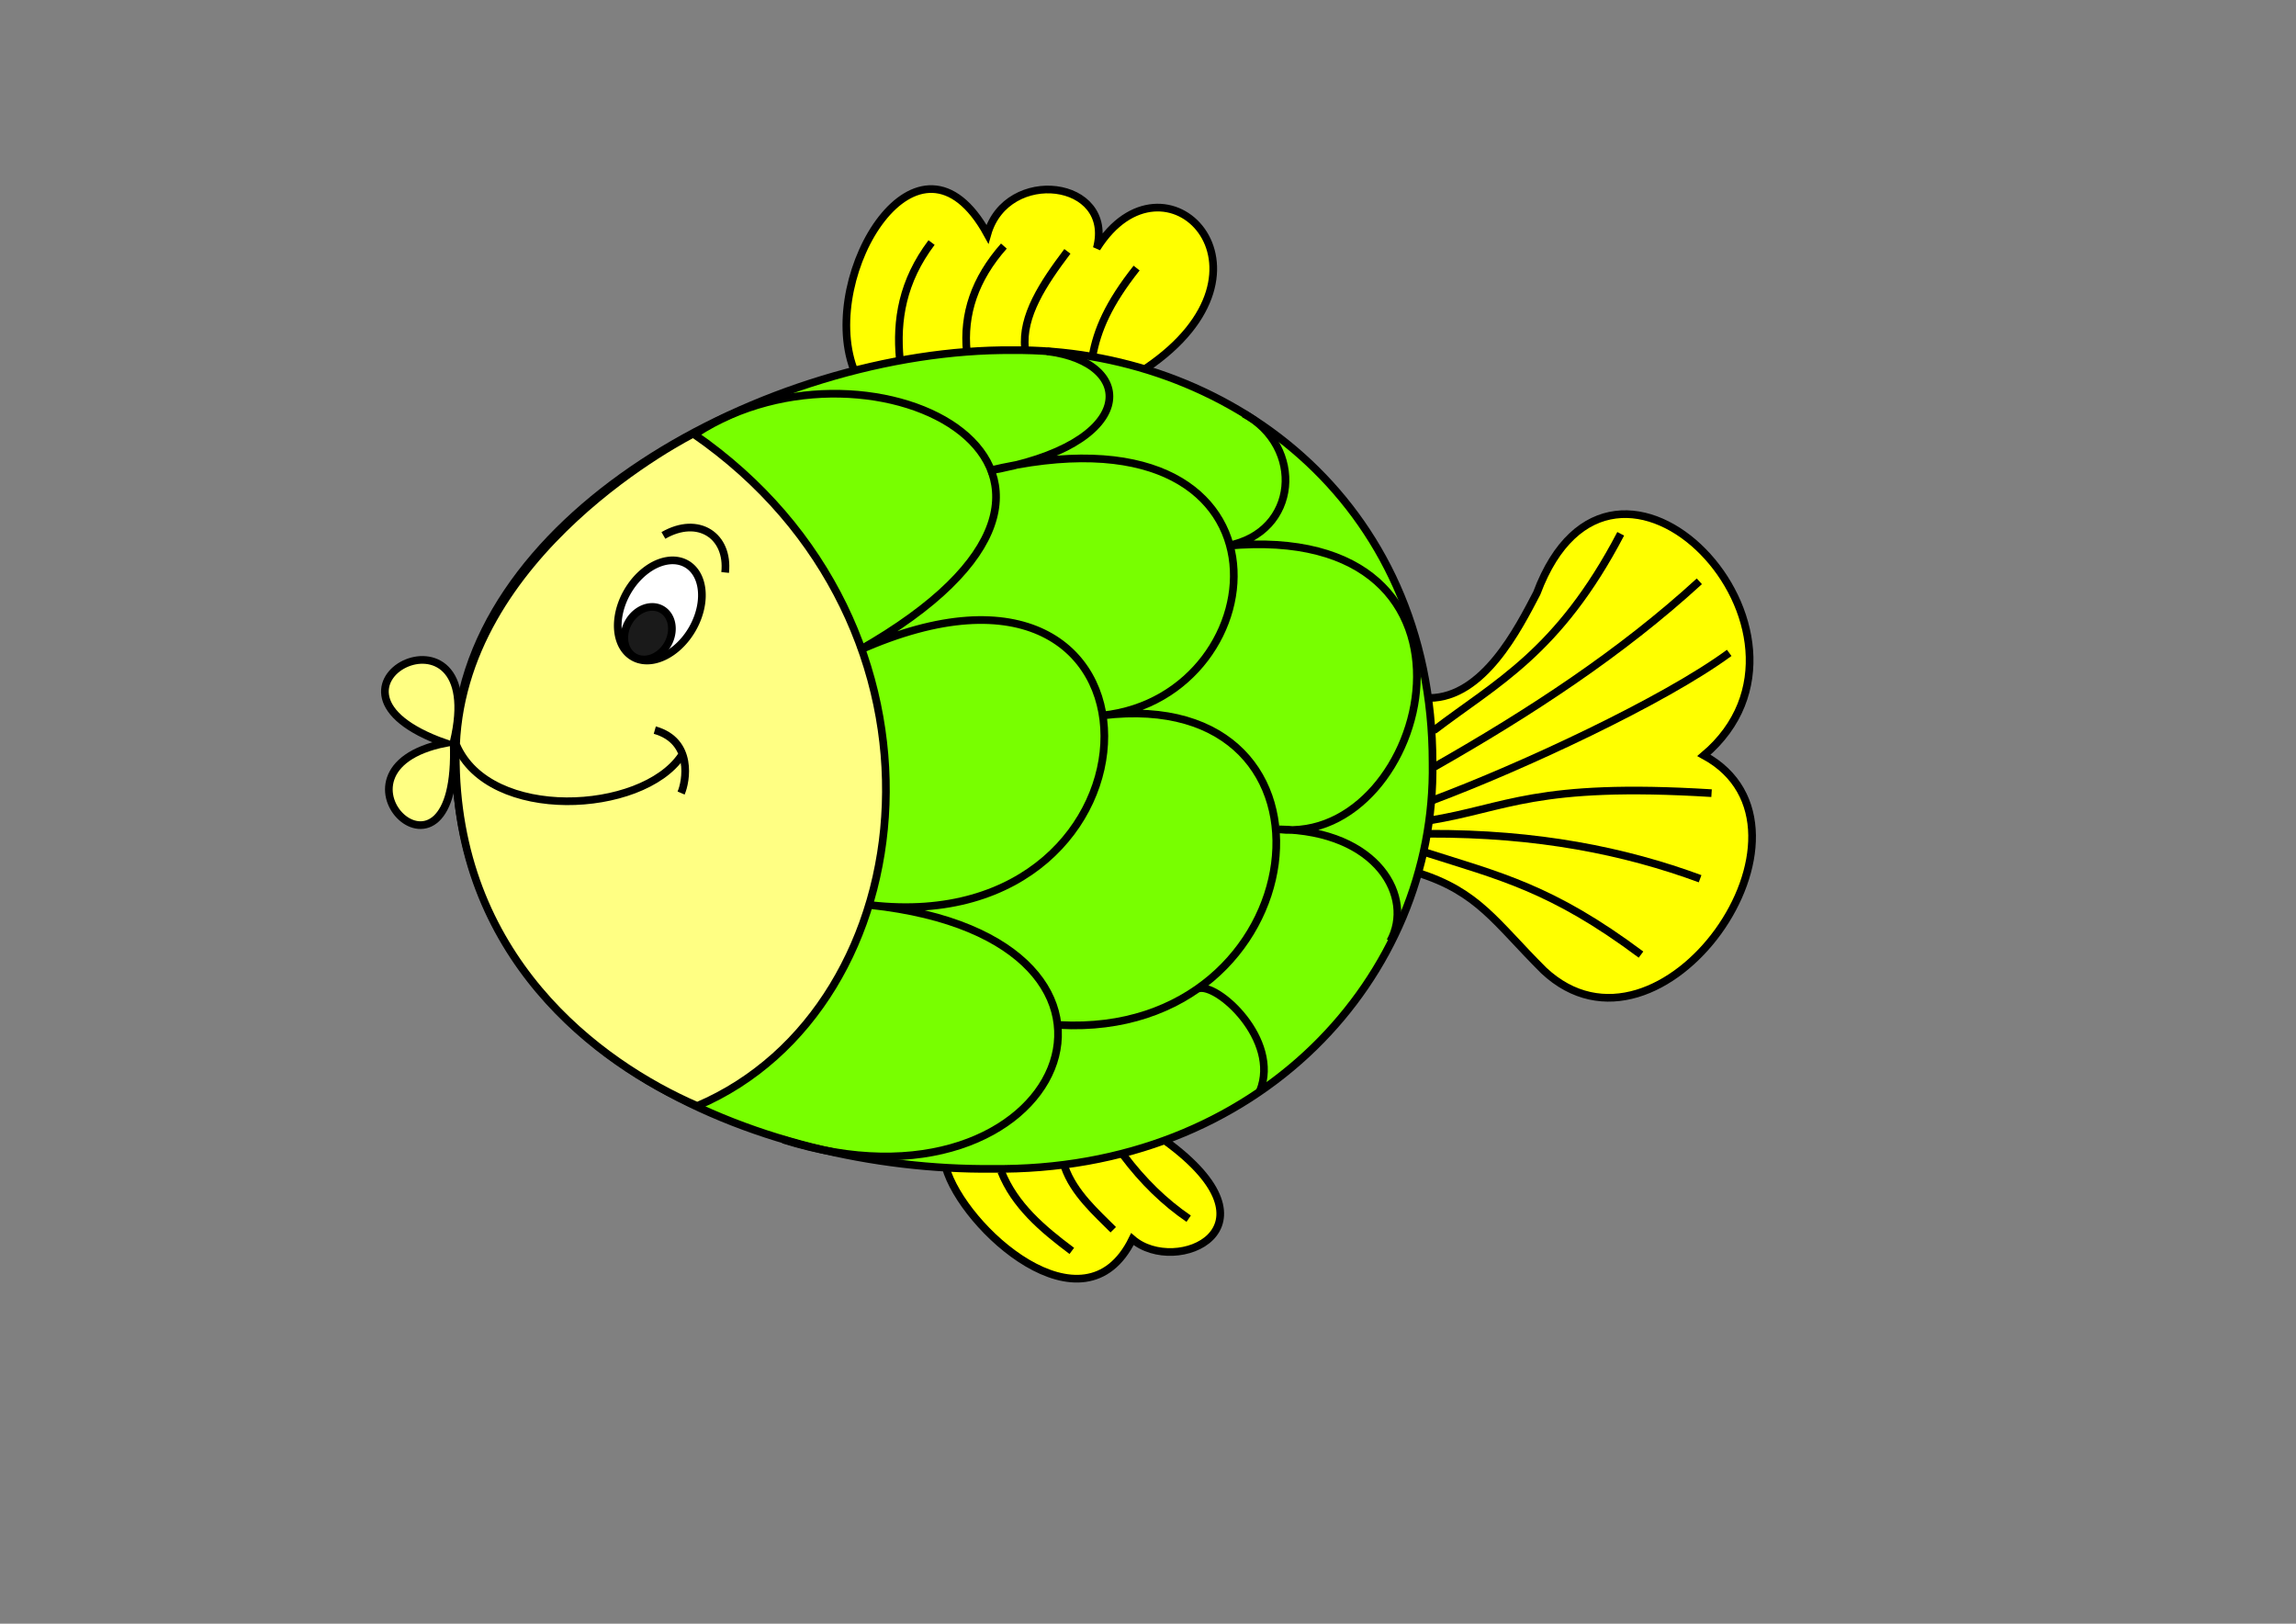 <?xml version="1.0" encoding="UTF-8" standalone="no"?>
<!-- Created with Inkscape (http://www.inkscape.org/) -->

<svg
   xmlns:dc="http://purl.org/dc/elements/1.1/"
   xmlns:cc="http://creativecommons.org/ns#"
   xmlns:rdf="http://www.w3.org/1999/02/22-rdf-syntax-ns#"
   xmlns:svg="http://www.w3.org/2000/svg"
   xmlns="http://www.w3.org/2000/svg"
   xmlns:sodipodi="http://sodipodi.sourceforge.net/DTD/sodipodi-0.dtd"
   xmlns:inkscape="http://www.inkscape.org/namespaces/inkscape"
   width="297mm"
   height="210mm"
   id="svg2985"
   version="1.1"
   inkscape:version="0.48.4 r9939"
   sodipodi:docname="fish_colour.svg">
  <rect width="100%" height="100%" fill="#808080" stroke="none"/>
  <defs
     id="defs2987">
    <inkscape:path-effect
       effect="spiro"
       id="path-effect3815"
       is_visible="true" />
    <inkscape:path-effect
       effect="spiro"
       id="path-effect3802"
       is_visible="true" />
  </defs>
  <sodipodi:namedview
     inkscape:document-units="mm"
     pagecolor="#ffffff"
     bordercolor="#666666"
     borderopacity="1.0"
     inkscape:pageopacity="0.0"
     inkscape:pageshadow="2"
     inkscape:zoom="0.61399264"
     inkscape:cx="438.89677"
     inkscape:cy="393.34838"
     inkscape:current-layer="svg2985"
     id="namedview2989"
     showgrid="false"
     inkscape:snap-bbox="false"
     inkscape:snap-global="false"
     inkscape:window-width="1049"
     inkscape:window-height="860"
     inkscape:window-x="733"
     inkscape:window-y="136"
     inkscape:window-maximized="0" />
  <g
     inkscape:label="Layer 1"
     inkscape:groupmode="layer"
     id="layer1"
     style="display:inline" />
  <g
     id="g4791">
    <path
       sodipodi:nodetypes="ccc"
       inkscape:connector-curvature="0"
       id="path3900"
       d="m 462.337,570.501 c 8.34,29.822 67.691,83.476 91.294,35.214 21.1,18.284 75.331,-4.914 16.142,-48.016"
       style="fill:#ffff00;stroke:#000000;stroke-width:3.753;stroke-linecap:butt;stroke-linejoin:miter;stroke-miterlimit:4;stroke-opacity:1;stroke-dasharray:none;display:inline;fill-opacity:1" />
    <path
       sodipodi:nodetypes="cc"
       inkscape:connector-curvature="0"
       id="path3908"
       d="m 489.505,572.658 c 6.529,16.488 20.031,27.995 34.5,38.812"
       style="fill:none;stroke:#000000;stroke-width:3.753;stroke-linecap:butt;stroke-linejoin:miter;stroke-miterlimit:4;stroke-opacity:1;stroke-dasharray:none;display:inline" />
    <path
       sodipodi:nodetypes="cc"
       inkscape:connector-curvature="0"
       id="path3910"
       d="m 520.555,570.501 c 4.426,12.724 15.628,22.485 23.718,30.618"
       style="fill:none;stroke:#000000;stroke-width:3.753;stroke-linecap:butt;stroke-linejoin:miter;stroke-miterlimit:4;stroke-opacity:1;stroke-dasharray:none;display:inline" />
    <path
       sodipodi:nodetypes="cc"
       inkscape:connector-curvature="0"
       id="path3912"
       d="m 549.233,564.679 c 9.487,12.65 20.125,23 31.912,31.05"
       style="fill:none;stroke:#000000;stroke-width:3.753;stroke-linecap:butt;stroke-linejoin:miter;stroke-miterlimit:4;stroke-opacity:1;stroke-dasharray:none;display:inline" />
    <path
       sodipodi:nodetypes="ccccc"
       inkscape:connector-curvature="0"
       id="path3916"
       d="m 698.884,341.188 c 26.365,-0.163 43.327,-33.772 52.449,-51.229 37.621,-100.492 151.936,19.97 81.723,79.283 65.728,35.727 -21.022,158.887 -78.347,105.12 -23.634,-23.549 -31.931,-38.419 -61.628,-47.743"
       style="fill:#ffff00;stroke:#000000;stroke-width:3.753;stroke-linecap:butt;stroke-linejoin:miter;stroke-miterlimit:4;stroke-opacity:1;stroke-dasharray:none;display:inline;fill-opacity:1" />
    <path
       sodipodi:nodetypes="cc"
       inkscape:connector-curvature="0"
       id="path3918"
       d="m 700.944,357.097 c 30.475,-23.295 60.949,-37.985 91.424,-96.167"
       style="fill:none;stroke:#000000;stroke-width:3.753;stroke-linecap:butt;stroke-linejoin:miter;stroke-miterlimit:4;stroke-opacity:1;stroke-dasharray:none;display:inline" />
    <path
       sodipodi:nodetypes="cc"
       inkscape:connector-curvature="0"
       id="path3920"
       d="m 701.312,374.841 c 47.117,-26.773 91.546,-55.898 129.5,-90.688"
       style="fill:none;stroke:#000000;stroke-width:3.753;stroke-linecap:butt;stroke-linejoin:miter;stroke-miterlimit:4;stroke-opacity:1;stroke-dasharray:none;display:inline" />
    <path
       sodipodi:nodetypes="cc"
       inkscape:connector-curvature="0"
       id="path3922"
       d="m 700.513,391.165 c 43.672,-16.342 113.035,-48.589 144.898,-72.018"
       style="fill:none;stroke:#000000;stroke-width:3.753;stroke-linecap:butt;stroke-linejoin:miter;stroke-miterlimit:4;stroke-opacity:1;stroke-dasharray:none;display:inline" />
    <path
       sodipodi:nodetypes="cc"
       inkscape:connector-curvature="0"
       id="path3924"
       d="m 698.788,401.084 c 38.097,-6.142 51.628,-18.701 137.998,-13.369"
       style="fill:none;stroke:#000000;stroke-width:3.753;stroke-linecap:butt;stroke-linejoin:miter;stroke-miterlimit:4;stroke-opacity:1;stroke-dasharray:none;display:inline" />
    <path
       sodipodi:nodetypes="cc"
       inkscape:connector-curvature="0"
       id="path3926"
       d="m 698.788,407.552 c 52.914,-0.197 95.548,8.416 132.392,21.993"
       style="fill:none;stroke:#000000;stroke-width:3.753;stroke-linecap:butt;stroke-linejoin:miter;stroke-miterlimit:4;stroke-opacity:1;stroke-dasharray:none;display:inline" />
    <path
       sodipodi:nodetypes="cc"
       inkscape:connector-curvature="0"
       id="path3928"
       d="m 696.631,416.608 c 36.293,11.592 62.003,17.408 105.655,50.024"
       style="fill:none;stroke:#000000;stroke-width:3.753;stroke-linecap:butt;stroke-linejoin:miter;stroke-miterlimit:4;stroke-opacity:1;stroke-dasharray:none;display:inline" />
    <path
       sodipodi:nodetypes="cccc"
       inkscape:connector-curvature="0"
       id="path3850"
       d="m 417.198,179.979 c -16.796,-46.319 32.014,-126.542 65.549,-65.549 9.506,-33.166 62.301,-26.608 53.474,6.9 32.998,-52.444 95.533,10.204 24.15,58.649"
       style="fill:#ffff00;stroke:#000000;stroke-width:3.753;stroke-linecap:butt;stroke-linejoin:miter;stroke-miterlimit:4;stroke-opacity:1;stroke-dasharray:none;fill-opacity:1" />
    <path
       sodipodi:nodetypes="ccccc"
       inkscape:connector-curvature="0"
       id="path3848"
       d="m 222.565,369.542 c -0.871,-116.153 153.693,-199.257 272.546,-198.372 103.026,-0.889 205.3,71.872 205.272,201.822 1.706,104.486 -84.616,199.913 -215.622,198.372 -112.173,0.937 -260.457,-56.083 -262.196,-201.822 z"
       style="fill:#78ff00;stroke:#000000;stroke-width:3.753;stroke-linecap:butt;stroke-linejoin:miter;stroke-miterlimit:4;stroke-opacity:1;stroke-dasharray:none;fill-opacity:1" />
    <path
       sodipodi:nodetypes="ccsc"
       inkscape:connector-curvature="0"
       id="path3852"
       d="m 338.959,211.998 c 135.448,93.39 114.679,280.501 1.931,328.618 -48.369,-20.942 -118.62,-72.918 -118.045,-171.96 0.576,-99.042 116.114,-156.658 116.114,-156.658 z"
       style="fill:#ffff83;fill-opacity:1;stroke:#000000;stroke-width:3.753;stroke-linecap:butt;stroke-linejoin:miter;stroke-miterlimit:4;stroke-opacity:1;stroke-dasharray:none" />
    <path
       transform="matrix(0.917,0.53,-0.53,0.917,529.877,310.272)"
       d="m -157.777,88.228 a 17.275,24.761 0 1 1 -34.55,0 17.275,24.761 0 1 1 34.55,0 z"
       sodipodi:ry="24.760551"
       sodipodi:rx="17.274803"
       sodipodi:cy="88.227806"
       sodipodi:cx="-175.05133"
       id="path3866"
       style="fill:#ffffff;stroke:#000000;stroke-width:3.543;stroke-miterlimit:4;stroke-opacity:1;stroke-dasharray:none"
       sodipodi:type="arc" />
    <path
       transform="matrix(0.917,0.53,-0.53,0.917,530.111,308.647)"
       d="m -163.535,101.472 a 10.365,12.668 0 1 1 -20.73,0 10.365,12.668 0 1 1 20.73,0 z"
       sodipodi:ry="12.668189"
       sodipodi:rx="10.364882"
       sodipodi:cy="101.47182"
       sodipodi:cx="-173.89967"
       id="path3868"
       style="fill:#1a1a1a;stroke:#000000;stroke-width:3.543;stroke-miterlimit:4;stroke-opacity:1;stroke-dasharray:none"
       sodipodi:type="arc" />
    <path
       sodipodi:nodetypes="ccc"
       inkscape:connector-curvature="0"
       id="path3874"
       d="m 221.776,362.822 c 18.101,-75.488 -80.668,-26.594 -4.074,0.422 -65.985,13.234 7.571,83.463 4.074,-0.422 z"
       style="fill:#ffff83;fill-opacity:1;stroke:#000000;stroke-width:3.753;stroke-linecap:butt;stroke-linejoin:miter;stroke-miterlimit:4;stroke-opacity:1;stroke-dasharray:none" />
    <path
       sodipodi:nodetypes="cc"
       inkscape:connector-curvature="0"
       id="path3876"
       d="m 223.122,364.214 c 16.206,37.692 90.512,33.774 109.946,5.284"
       style="fill:none;stroke:#000000;stroke-width:3.753;stroke-linecap:butt;stroke-linejoin:miter;stroke-miterlimit:4;stroke-opacity:1;stroke-dasharray:none" />
    <path
       sodipodi:nodetypes="cc"
       inkscape:connector-curvature="0"
       id="path3878"
       d="m 320.13,356.893 c 18.986,5.369 15.306,25.22 12.858,30.764"
       style="fill:none;stroke:#000000;stroke-width:3.753;stroke-linecap:butt;stroke-linejoin:miter;stroke-miterlimit:4;stroke-opacity:1;stroke-dasharray:none" />
    <path
       sodipodi:nodetypes="cc"
       inkscape:connector-curvature="0"
       id="path3880"
       d="m 324.339,261.73 c 17.114,-9.836 32.066,0.206 30.187,18.112"
       style="fill:none;stroke:#000000;stroke-width:3.753;stroke-linecap:butt;stroke-linejoin:miter;stroke-miterlimit:4;stroke-opacity:1;stroke-dasharray:none" />
    <path
       sodipodi:nodetypes="cc"
       inkscape:connector-curvature="0"
       id="path3882"
       d="m 439.912,175.482 c -1.775,-18.975 1.26,-37.949 15.525,-56.924"
       style="fill:none;stroke:#000000;stroke-width:3.753;stroke-linecap:butt;stroke-linejoin:miter;stroke-miterlimit:4;stroke-opacity:1;stroke-dasharray:none" />
    <path
       sodipodi:nodetypes="cc"
       inkscape:connector-curvature="0"
       id="path3884"
       d="m 472.687,172.032 c -1.867,-18.379 3.881,-35.67 18.112,-51.749"
       style="fill:none;stroke:#000000;stroke-width:3.753;stroke-linecap:butt;stroke-linejoin:miter;stroke-miterlimit:4;stroke-opacity:1;stroke-dasharray:none" />
    <path
       sodipodi:nodetypes="cc"
       inkscape:connector-curvature="0"
       id="path3886"
       d="m 501.149,170.307 c -1.669,-15.812 8.771,-31.625 20.7,-47.437"
       style="fill:none;stroke:#000000;stroke-width:3.753;stroke-linecap:butt;stroke-linejoin:miter;stroke-miterlimit:4;stroke-opacity:1;stroke-dasharray:none" />
    <path
       sodipodi:nodetypes="cc"
       inkscape:connector-curvature="0"
       id="path3888"
       d="M 534.124,174.166 C 536.398,161.345 541.95,148.374 555.686,131.042"
       style="fill:none;stroke:#000000;stroke-width:3.753;stroke-linecap:butt;stroke-linejoin:miter;stroke-miterlimit:4;stroke-opacity:1;stroke-dasharray:none" />
    <path
       sodipodi:nodetypes="cccc"
       inkscape:connector-curvature="0"
       id="path3892"
       d="m 340.28,211.895 c 86.139,-56.211 233.428,18.765 79.69,106.016 161.275,-71.906 156.691,141.935 5.692,124.516 155.302,16.821 94.329,158.01 -42.691,114.656"
       style="fill:none;stroke:#000000;stroke-width:3.753;stroke-linecap:butt;stroke-linejoin:miter;stroke-miterlimit:4;stroke-opacity:1;stroke-dasharray:none" />
    <path
       sodipodi:nodetypes="cccc"
       inkscape:connector-curvature="0"
       id="path3894"
       d="m 511.9,171.712 c 44.508,5.484 44.718,45.96 -28.91,58.48 156.878,-37.617 143.167,110.202 56.108,119.535 126.787,-15.394 104.791,158.206 -21.093,151.322"
       style="fill:none;stroke:#000000;stroke-width:3.753;stroke-linecap:butt;stroke-linejoin:miter;stroke-miterlimit:4;stroke-opacity:1;stroke-dasharray:none" />
    <path
       sodipodi:nodetypes="cc"
       inkscape:connector-curvature="0"
       id="path3896"
       d="m 585.736,483.25 c 9.223,-3.215 40.333,24.998 30.241,50.043"
       style="fill:none;stroke:#000000;stroke-width:3.753;stroke-linecap:butt;stroke-linejoin:miter;stroke-miterlimit:4;stroke-opacity:1;stroke-dasharray:none" />
    <path
       sodipodi:nodetypes="cccc"
       inkscape:connector-curvature="0"
       id="path3898"
       d="m 608.097,202.219 c 29.607,15.876 27.008,58.008 -8.014,64.585 139.462,-12.804 98.879,146.881 25.312,138.609 48.333,0.68 66.057,33.296 54.289,54.69"
       style="fill:none;stroke:#000000;stroke-width:3.753;stroke-linecap:butt;stroke-linejoin:miter;stroke-miterlimit:4;stroke-opacity:1;stroke-dasharray:none" />
  </g>
</svg>
